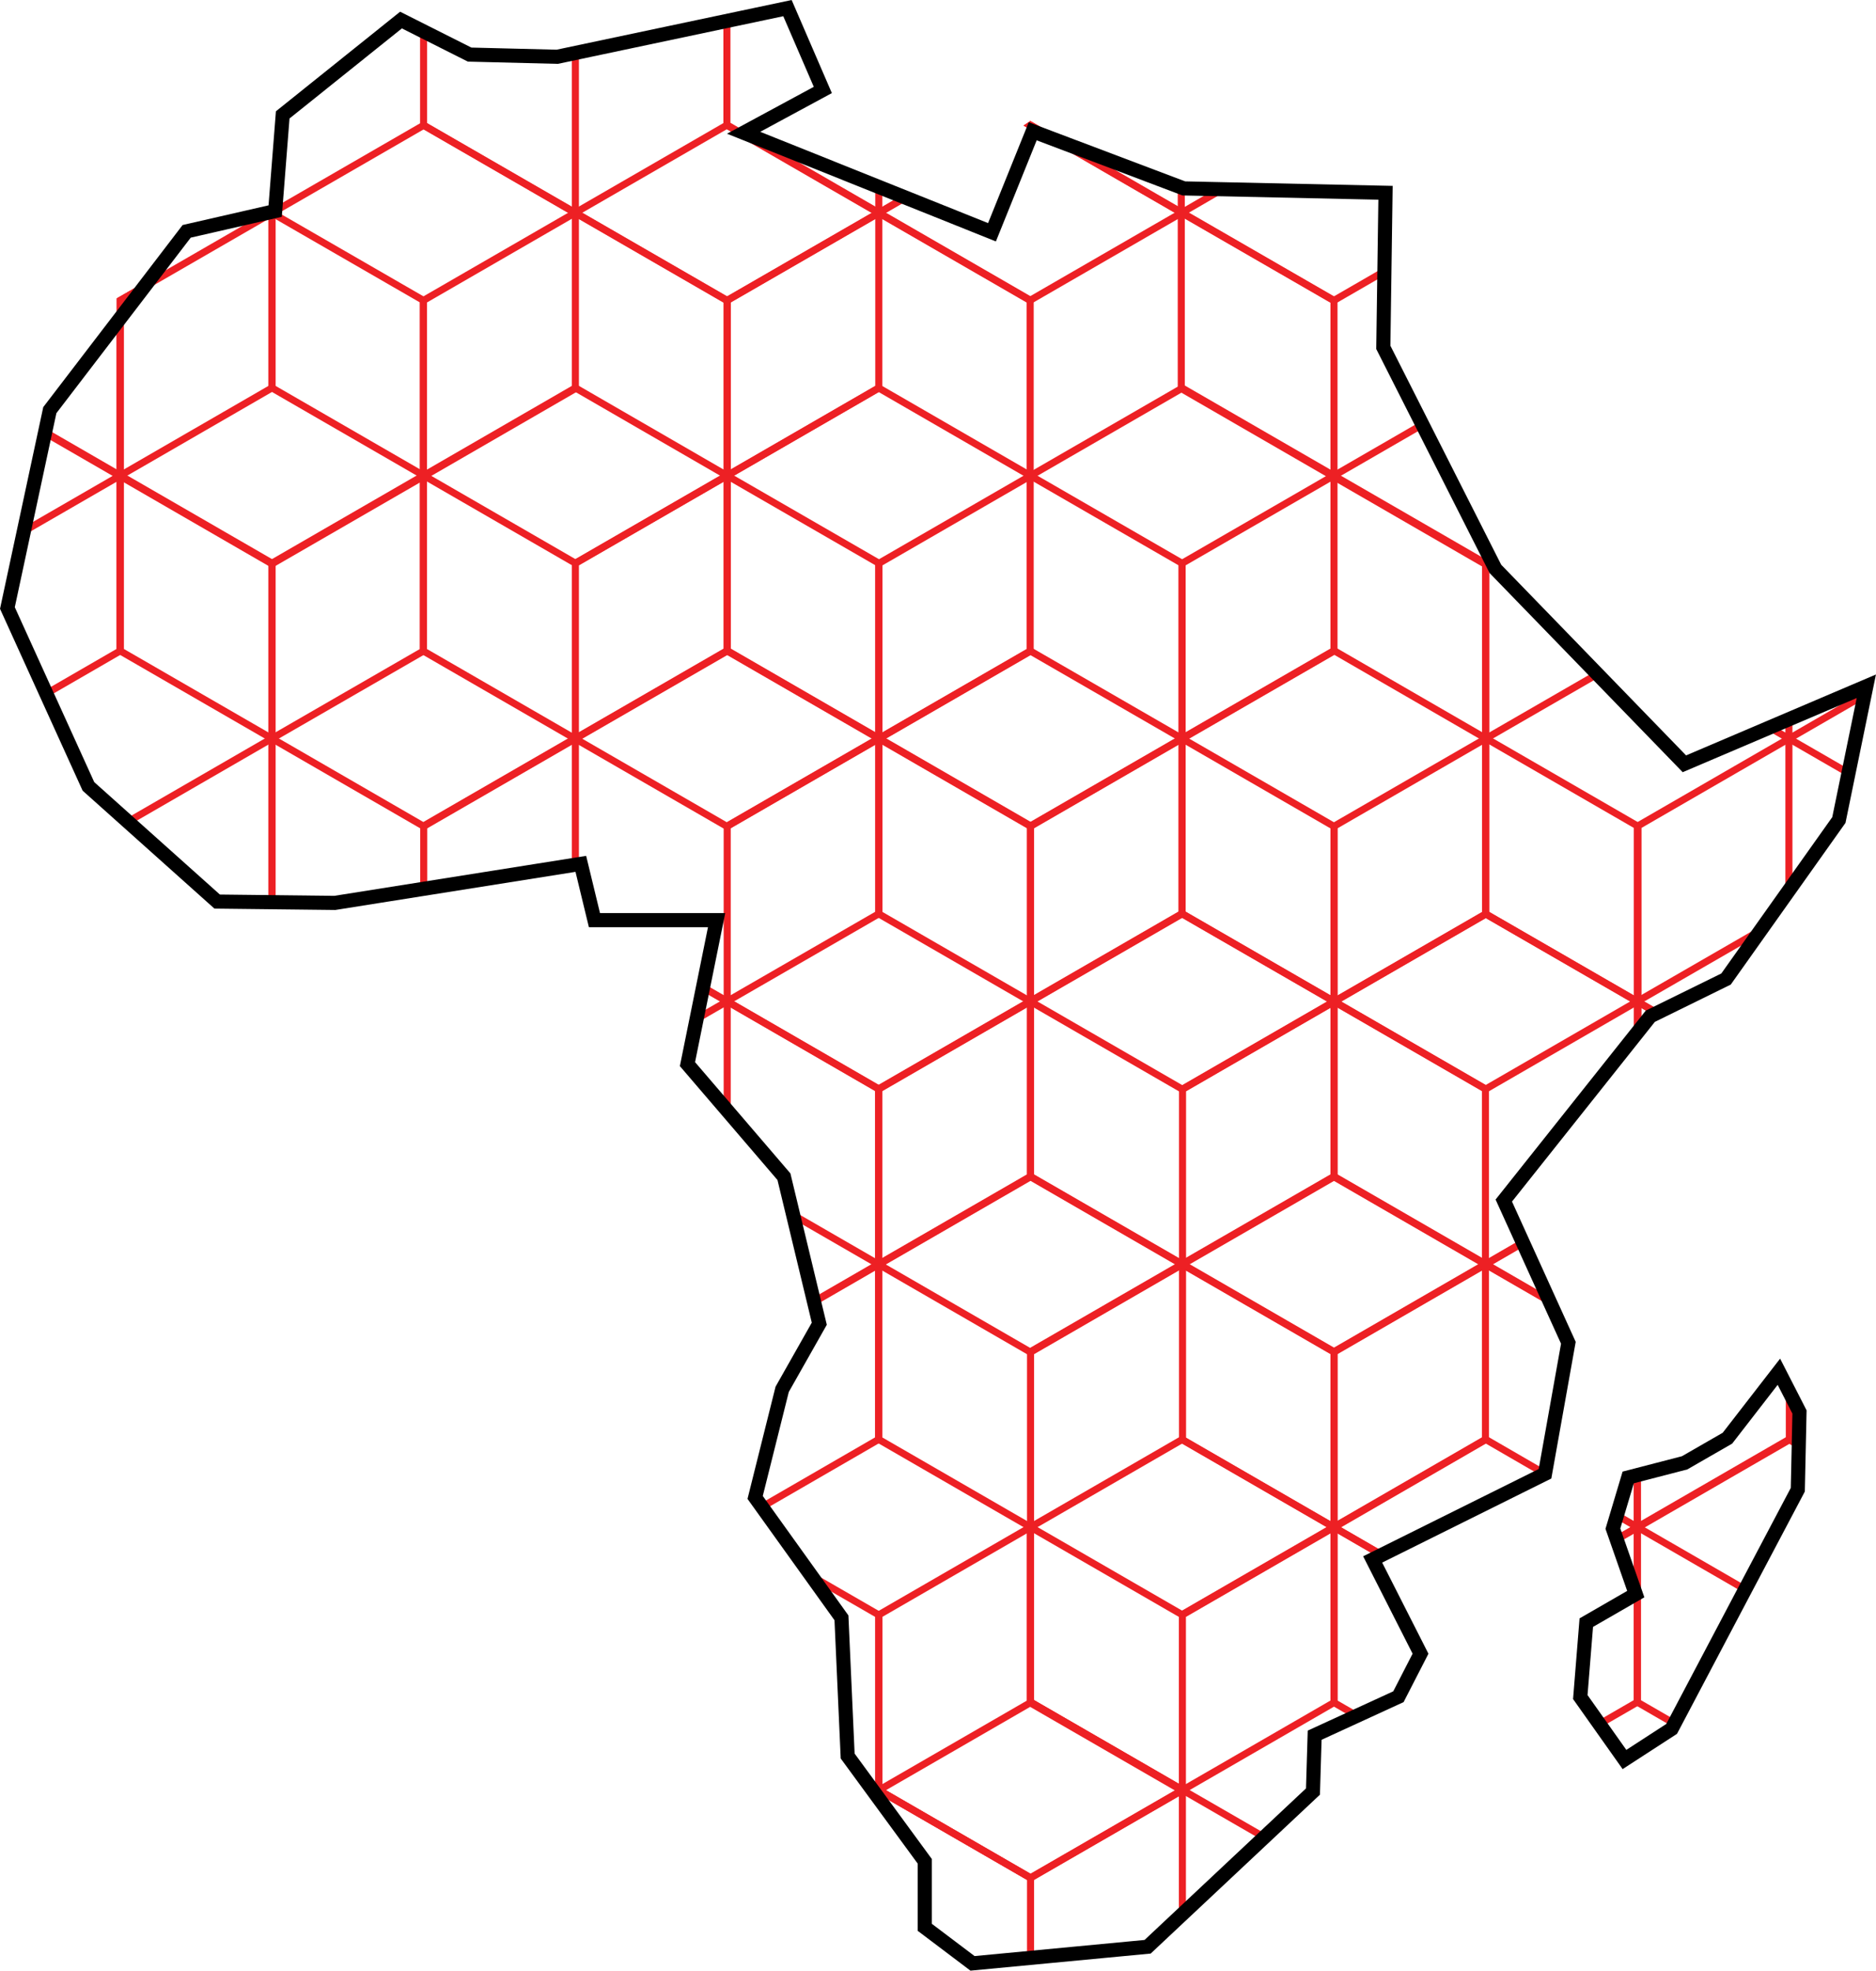 <svg id="Layer_1" data-name="Layer 1" xmlns="http://www.w3.org/2000/svg" viewBox="0 0 265.82 279.07"><defs><style>.cls-1,.cls-2{fill:none;stroke-miterlimit:10;}.cls-1{stroke:#ed2024;}.cls-2{stroke:#000;stroke-width:2px;}</style></defs><polygon class="cls-1" points="194.5 220.83 201.28 234.18 198.15 240.27 192.26 242.97 189.02 241.1 189.02 191.47 210.48 179.07 210.5 179.06 210.56 179.03 215.8 176 215.92 176.26 215.95 176.34 216.11 176.69 219.52 184.21 219.56 184.29 219.62 184.43 219.79 184.79 222.23 190.15 218.92 208.7 218.92 208.72 218.91 208.78 210.84 212.77 195.92 220.13 195.8 220.19 195.79 220.19 195.66 220.25 194.5 220.83"/><polygon class="cls-1" points="253.89 197.83 254.98 199.95 254.87 204.65 254.87 204.66 254.74 210.96 247.38 224.89 247.29 225.08 237.26 244.08 232 241.04 232 208.89 232.24 208.82 238.7 207.15 244.77 203.66 252.06 194.25 253.54 197.15 253.89 197.83"/><polygon class="cls-1" points="17 45.15 17 92.19 6.55 98.23 1.05 86.15 3.36 75.39 3.39 75.25 3.4 75.22 6.34 61.57 6.39 61.29 6.41 61.2 6.47 60.95 7.07 58.16 16.8 45.41 16.84 45.36 17 45.15"/><polygon class="cls-1" points="38.54 29.89 38.54 54.93 17.06 67.34 17.06 67.35 17.04 67.35 17 67.36 16.96 67.39 3.4 75.22 6.34 61.57 6.39 61.29 6.41 61.2 6.47 60.95 7.07 58.16 16.8 45.41 16.84 45.36 17 45.15 17.06 45.07 17.06 42.54 20.52 40.55 20.65 40.38 26.45 32.76 37.74 30.07 38.2 29.97 38.48 29.9 38.48 29.9 38.54 29.89"/><polygon class="cls-1" points="124.52 26.55 124.52 54.93 103.04 67.34 103.04 67.35 103.02 67.35 81.53 79.75 60.12 67.39 60.03 67.35 60 67.32 38.54 54.93 38.54 29.89 39.06 29.76 39.12 29.75 39.12 29.73 40.06 16.27 56.82 2.84 59.93 4.41 59.98 4.44 60.02 4.46 66.54 7.73 78.96 8.04 81.53 7.5 81.54 7.5 103 2.96 103.02 2.96 111.58 1.15 116.59 12.74 105.37 18.8 105.18 18.9 106.36 19.37 124.52 26.55"/><polygon class="cls-1" points="81.53 7.5 81.53 55.02 60.12 67.39 60.09 67.4 60 67.46 38.54 79.85 17.06 67.44 17 67.41 16.99 67.4 16.96 67.39 6.39 61.29 6.41 61.2 6.47 60.95 7.07 58.16 16.8 45.41 16.84 45.36 17 45.15 17.06 45.07 17.06 42.54 20.52 40.55 20.65 40.38 26.45 32.76 37.74 30.07 38.2 29.97 38.48 29.9 38.48 29.9 38.54 29.89 39.06 29.76 39.12 29.75 39.12 29.73 40.06 16.27 56.82 2.84 59.93 4.41 59.98 4.44 60.02 4.46 66.54 7.73 78.96 8.04 81.53 7.5"/><polygon class="cls-1" points="172.86 26.99 167.47 30.11 167.43 30.13 167.38 30.16 145.99 42.51 124.55 30.13 124.52 30.11 103 17.68 103 2.96 103.02 2.96 111.58 1.15 116.59 12.74 105.37 18.8 105.18 18.9 106.36 19.37 124.52 26.55 124.63 26.59 127.89 27.88 127.91 27.89 128.21 28.01 128.22 28.01 128.71 28.2 140.56 32.89 146.1 19.16 146.33 18.59 147.66 19.09 147.67 19.09 149.56 19.81 145.99 17.75 146.02 17.73 149.74 19.88 149.77 19.89 151.45 20.53 151.46 20.53 167.38 26.55 167.74 26.68 168.41 26.93 172.52 26.99 172.86 26.99"/><polygon class="cls-1" points="211.27 79.32 210.5 79.77 210.37 79.85 189.02 67.52 188.87 67.43 167.4 55.03 167.38 55.02 167.38 26.55 167.74 26.68 168.41 26.93 172.52 26.99 172.86 26.99 196.32 27.3 196.17 38.2 196.17 38.41 196.01 49.19 201.54 60.13 201.58 60.22 201.69 60.42 210.83 78.48 211.22 79.24 211.27 79.32"/><polygon class="cls-1" points="128.21 28.01 124.55 30.13 124.52 30.15 124.51 30.16 124.5 30.16 103.04 42.54 103 42.56 81.53 30.16 81.48 30.14 60.02 17.75 60.02 4.46 66.54 7.73 78.96 8.04 81.53 7.5 81.54 7.5 103 2.96 103.02 2.96 111.58 1.15 116.59 12.74 105.37 18.8 105.18 18.9 106.36 19.37 124.52 26.55 124.63 26.59 127.89 27.88 127.91 27.89 128.21 28.01"/><polygon class="cls-1" points="196.32 27.3 196.17 38.2 196.17 38.41 189.02 42.54 188.98 42.56 167.43 30.13 167.38 30.1 149.59 19.82 149.56 19.81 145.99 17.75 146.02 17.73 149.74 19.88 149.77 19.89 151.45 20.53 151.46 20.53 167.38 26.55 167.74 26.68 168.41 26.93 172.52 26.99 172.86 26.99 196.32 27.3"/><polygon class="cls-1" points="167.5 79.77 167.5 129.41 146.02 141.81 146 141.82 124.52 154.23 124.5 154.22 103.04 141.82 103.01 141.81 99.6 139.84 99.61 139.81 101.54 130.3 84.23 130.3 82.29 122.28 81.59 122.39 81.54 122.4 81.53 122.4 81.53 79.77 103.04 67.36 103.04 67.35 124.52 54.95 145.97 67.34 146.03 67.38 167.5 79.77"/><polygon class="cls-1" points="253.48 101.85 253.48 126.09 249.51 131.7 249.51 131.71 232.1 141.75 232 141.81 231.98 141.82 210.5 154.23 210.48 154.22 189.04 141.84 189.03 141.83 189.02 141.83 189.02 141.82 167.5 129.41 167.5 79.77 188.87 67.43 189 67.36 189.02 67.36 201.54 60.13 201.58 60.22 201.69 60.42 210.83 78.48 211.22 79.24 211.27 79.32 211.27 79.34 211.89 80.56 226.35 95.46 226.55 95.67 238.67 108.16 250.74 103.01 250.87 102.97 253.48 101.85"/><polygon class="cls-1" points="167.52 54.96 124.53 79.78 124.53 129.42 167.52 154.24 210.51 129.42 210.51 79.78 167.52 54.96"/><polygon class="cls-1" points="264.45 97.18 264.19 98.42 264.11 98.86 261.97 109.27 261.93 109.47 260.56 116.12 253.89 125.52 253.48 126.09 249.51 131.7 249.51 131.71 248.95 132.48 244.57 138.64 234.93 143.37 234.81 143.44 234.79 143.45 232.1 141.9 232 141.84 231.98 141.82 210.54 129.44 210.51 129.43 210.51 79.78 211.27 79.34 211.89 80.56 226.35 95.46 226.55 95.67 238.67 108.16 250.74 103.01 250.87 102.97 253.48 101.85 253.89 101.68 264.45 97.18"/><polygon class="cls-1" points="264.19 98.42 264.11 98.86 261.97 109.27 261.93 109.47 260.56 116.12 253.89 125.52 253.48 126.09 249.51 131.7 249.51 131.71 248.95 132.48 244.57 138.64 234.93 143.37 234.81 143.44 234.79 143.45 233.84 143.91 232.28 145.88 232.24 145.92 232.1 146.09 232.1 116.95 253.48 104.6 253.49 104.6 264.19 98.42"/><polygon class="cls-1" points="234.81 143.44 234.79 143.45 233.84 143.91 232.28 145.88 232.24 145.92 232.1 146.09 232 146.22 213.08 170.01 215.78 175.95 215.8 176 215.92 176.26 215.95 176.34 216.11 176.69 219.52 184.21 219.56 184.29 219.62 184.43 219.79 184.79 222.23 190.15 218.92 208.7 218.92 208.72 218.91 208.78 210.84 212.77 195.92 220.13 195.8 220.19 195.79 220.19 189.03 216.28 189.02 216.28 188.98 216.25 188.97 216.25 167.56 203.89 167.56 154.25 189.02 141.86 189.04 141.84 189.07 141.83 210.54 129.44 210.55 129.44 232 141.81 232.1 141.88 234.81 143.44"/><polygon class="cls-1" points="252.06 194.25 253.54 197.15 253.54 203.89 232.07 216.29 232 216.33 229.08 218.01 229.06 217.95 228.54 216.47 229.11 214.58 229.13 214.51 230.71 209.22 232 208.89 232.24 208.82 238.7 207.15 244.77 203.66 252.06 194.25"/><polygon class="cls-1" points="103.04 42.54 103.04 92.19 81.53 104.6 81.52 104.61 60.04 117.01 38.54 104.59 38.52 104.58 17.06 92.19 17.06 42.54 20.52 40.55 38.52 30.16 38.54 30.15 60.02 17.75 60.04 17.73 81.52 30.12 81.53 30.13 103.04 42.54"/><polygon class="cls-1" points="189.02 42.54 189.02 92.19 167.51 104.6 167.5 104.6 146.02 117.01 124.53 104.6 124.52 104.59 124.5 104.58 103.04 92.19 103.04 42.54 124.5 30.16 124.51 30.16 124.52 30.15 124.55 30.13 128.21 28.01 128.22 28.01 128.71 28.2 140.56 32.89 146.1 19.16 146.33 18.59 147.66 19.09 147.67 19.09 149.56 19.81 145.99 17.75 146.02 17.73 149.74 19.88 149.77 19.89 167.38 30.06 167.47 30.11 189.02 42.54"/><polygon class="cls-1" points="189.02 117.02 189.02 166.65 167.58 179.03 167.56 179.04 167.52 179.06 146.02 191.48 124.52 179.06 124.5 179.05 124.47 179.03 112.38 172.05 111.08 166.63 103.04 157.25 103.04 117.01 124.52 104.61 124.53 104.6 124.59 104.57 146.02 92.2 167.46 104.57 167.5 104.6 167.51 104.6 189.02 117.02"/><polygon class="cls-1" points="261.93 109.47 260.56 116.12 253.89 125.52 253.48 126.09 249.51 131.7 249.51 131.71 248.95 132.48 244.57 138.64 234.93 143.37 234.81 143.44 234.79 143.45 233.84 143.91 232.28 145.88 232.24 145.92 232.1 146.09 232 146.22 213.08 170.01 215.78 175.95 215.8 176 215.92 176.26 215.95 176.34 216.11 176.69 219.52 184.21 219.56 184.29 210.5 179.06 210.48 179.05 210.45 179.03 189.02 166.65 189.02 117.01 210.51 104.6 210.56 104.57 226.35 95.46 226.55 95.67 238.67 108.16 250.74 103.01 253.48 104.6 253.49 104.6 261.93 109.47"/><polygon class="cls-1" points="189.02 191.47 189.02 241.1 167.57 253.49 167.54 253.5 167.54 253.47 146.02 241.04 146.02 216.26 124.52 228.68 124.52 253.51 123.01 252.63 120.11 248.67 119.23 229.1 115.77 224.3 114.95 223.17 108.1 213.64 107.96 213.44 107.93 213.41 107 212.1 110.83 196.86 116.09 187.45 115.5 185.01 115.35 184.36 124.5 179.07 124.52 179.06 146.02 166.64 167.47 179.03 167.52 179.06 167.56 179.08 189.02 191.47"/><polygon class="cls-1" points="146.02 265.92 146.02 277.24 137.8 278.03 131.03 272.95 131.03 263.6 124.66 254.9 124.52 254.7 124.3 254.4 123.99 253.97 123.91 253.87 123.01 252.63 120.11 248.67 119.23 229.1 115.77 224.3 114.95 223.17 124.52 228.69 124.52 253.51 124.53 253.51 146.02 265.92"/><polygon class="cls-1" points="201.28 234.18 198.15 240.27 192.26 242.97 191.6 243.28 186.28 245.72 186.04 253.7 179.13 260.16 179.05 260.23 178.63 260.63 167.77 270.78 167.71 270.84 167.54 271 162.58 275.65 146.07 277.24 146.02 277.24 137.8 278.03 131.03 272.95 131.03 263.6 124.66 254.9 124.52 254.7 124.52 253.51 124.53 253.51 146.02 265.92 167.47 253.54 167.54 253.5 167.54 253.47 146.02 241.04 146.02 216.26 146.03 216.25 167.5 203.85 167.56 203.88 188.97 216.25 188.98 216.25 189.02 216.27 189.02 216.28 189.03 216.28 195.79 220.19 195.66 220.25 194.5 220.83 201.28 234.18"/><polygon class="cls-1" points="254.87 204.65 254.87 204.66 254.74 210.96 247.38 224.89 247.29 225.08 237.26 244.08 237.21 244.16 236.86 244.83 230.18 249.16 227.1 244.81 226.62 244.15 223.92 240.32 224.22 236.68 224.77 229.78 231.78 225.74 229.2 218.37 229.08 218.01 229.06 217.95 232 216.26 232.01 216.25 253.48 203.85 253.54 203.88 253.54 203.89 254.87 204.65"/><polygon class="cls-1" points="222.23 190.15 218.92 208.7 218.92 208.72 218.91 208.78 210.84 212.77 195.92 220.13 195.8 220.19 195.79 220.19 195.66 220.25 194.5 220.83 201.28 234.18 198.15 240.27 192.26 242.97 191.6 243.28 186.28 245.72 186.04 253.7 179.13 260.16 167.57 253.49 167.54 253.47 146.02 241.04 146.02 191.41 167.47 179.03 167.52 179 167.56 178.97 189.02 166.59 210.48 178.98 210.51 179 210.56 179.03 219.52 184.21 219.56 184.29 219.62 184.43 219.79 184.79 222.23 190.15"/><polygon class="cls-1" points="232 208.89 232 241.04 226.62 244.15 223.92 240.32 224.22 236.68 224.77 229.78 231.78 225.74 229.2 218.37 229.08 218.01 229.06 217.95 228.54 216.47 229.11 214.58 229.13 214.51 230.71 209.22 232 208.89"/><polygon class="cls-1" points="167.47 253.54 146.02 265.92 124.53 253.51 145.97 241.13 146.02 241.16 167.47 253.54"/><polygon class="cls-1" points="218.92 208.7 218.92 208.72 218.91 208.78 210.84 212.77 195.92 220.13 195.8 220.19 195.79 220.19 195.66 220.25 194.5 220.83 201.28 234.18 198.15 240.27 192.26 242.97 191.6 243.28 186.28 245.72 186.04 253.7 179.13 260.16 179.05 260.23 178.63 260.63 167.77 270.78 167.71 270.84 167.54 271 167.54 228.68 189.02 216.28 189.03 216.28 210.54 203.85 218.92 208.7"/><polygon class="cls-1" points="247.29 225.08 237.26 244.08 237.21 244.16 236.86 244.83 230.18 249.16 227.1 244.81 226.62 244.15 223.92 240.32 224.22 236.68 224.77 229.78 231.78 225.74 229.2 218.37 229.08 218.01 229.06 217.95 228.54 216.47 229.11 214.58 232 216.25 232.01 216.25 232.07 216.29 247.29 225.08"/><polygon class="cls-1" points="38.54 79.75 38.54 127.76 38.51 127.76 30.78 127.67 18.37 116.58 18.13 116.36 12.53 111.36 6.67 98.48 6.58 98.29 6.55 98.23 1.05 86.15 3.36 75.39 3.39 75.25 3.4 75.22 6.34 61.57 6.39 61.29 6.41 61.2 17 67.32 17.04 67.35 17.06 67.35 17.08 67.36 38.54 79.75"/><polygon class="cls-1" points="124.5 154.19 124.5 203.83 107.93 213.41 107 212.1 110.83 196.86 116.09 187.45 115.5 185.01 115.35 184.36 115.33 184.31 112.57 172.83 112.45 172.33 112.38 172.05 111.08 166.63 103.04 157.25 103.03 157.24 97.41 150.69 98.64 144.61 98.71 144.29 99.56 140.03 99.6 139.84 99.61 139.81 103.04 141.79 124.5 154.19"/><polygon class="cls-1" points="167.49 129.37 124.5 154.19 124.5 203.83 167.49 228.65 210.48 203.83 210.48 154.19 167.49 129.37"/><polygon class="cls-1" points="146.02 116.95 146.02 166.59 124.5 179.01 124.47 179.03 115.33 184.31 112.57 172.83 112.45 172.33 112.38 172.05 111.08 166.63 103.04 157.25 103.03 157.24 97.41 150.69 98.64 144.61 98.71 144.29 99.56 140.03 99.6 139.84 99.61 139.81 101.54 130.3 84.23 130.3 82.29 122.28 81.59 122.39 81.54 122.4 81.53 122.4 60.04 125.83 60.04 116.95 81.47 104.58 81.53 104.55 103.04 92.13 124.52 104.54 124.53 104.55 124.55 104.56 124.59 104.57 146.02 116.95"/><polygon class="cls-1" points="232 116.95 232 146.22 213.08 170.01 215.78 175.95 210.51 179 210.48 179.01 210.45 179.03 189.02 191.41 167.58 179.03 167.56 179.02 167.52 179 146.02 166.59 146.02 116.95 167.46 104.57 167.5 104.55 189.02 92.13 210.51 104.55 210.56 104.57 232 116.95"/><polygon class="cls-1" points="124.52 79.75 124.52 129.4 103.04 141.79 103.01 141.81 98.71 144.29 99.56 140.03 99.6 139.84 99.61 139.81 101.54 130.3 84.23 130.3 82.29 122.28 81.59 122.39 81.54 122.4 81.53 122.4 60.04 125.83 59.89 125.86 47.41 127.86 38.54 127.76 38.54 79.75 60 67.36 60.01 67.36 60.03 67.35 81.53 54.93 103.02 67.35 103.04 67.35 103.04 67.36 124.52 79.75"/><polygon class="cls-1" points="60 42.54 60 92.19 38.54 104.57 38.52 104.58 18.13 116.36 12.53 111.36 6.67 98.48 6.58 98.29 6.55 98.23 1.05 86.15 3.36 75.39 3.39 75.25 3.4 75.22 6.34 61.57 6.39 61.29 6.41 61.2 6.47 60.95 7.07 58.16 16.8 45.41 16.84 45.36 17 45.15 17.06 45.07 17.06 42.54 20.52 40.55 20.65 40.38 26.45 32.76 37.74 30.07 38.2 29.97 38.52 30.16 38.54 30.16 60 42.54"/><polygon class="cls-1" points="102.98 17.73 59.99 42.55 59.99 92.19 102.98 117.01 145.97 92.19 145.97 42.55 102.98 17.73"/><polygon class="cls-2" points="186.04 253.7 162.61 275.68 137.8 278.03 131.03 272.92 131.03 263.57 120.11 248.67 119.23 229.1 107 212.05 110.83 196.74 116.09 187.45 111.08 166.63 97.41 150.69 101.54 130.3 84.23 130.3 82.3 122.33 47.44 127.86 30.77 127.67 12.53 111.36 1.05 86.1 7.06 58.08 26.45 32.76 38.99 29.89 40.06 16.27 56.82 2.84 66.54 7.73 78.96 8.04 111.58 1.15 116.59 12.74 105.37 18.8 140.56 32.89 146.33 18.59 167.74 26.68 196.32 27.3 196.01 49.19 211.89 80.56 238.67 108.16 264.45 97.18 260.56 116.12 244.57 138.64 233.84 143.91 213.08 170.01 222.23 190.15 218.92 208.7 194.5 220.83 201.28 234.18 198.15 240.27 186.28 245.72 186.04 253.7"/><polygon class="cls-2" points="236.86 244.83 230.18 249.16 223.92 240.32 224.77 229.78 231.78 225.74 228.54 216.47 230.71 209.22 238.7 207.15 244.77 203.66 252.06 194.25 254.98 199.95 254.74 210.96 247.38 224.89 236.86 244.83"/></svg>